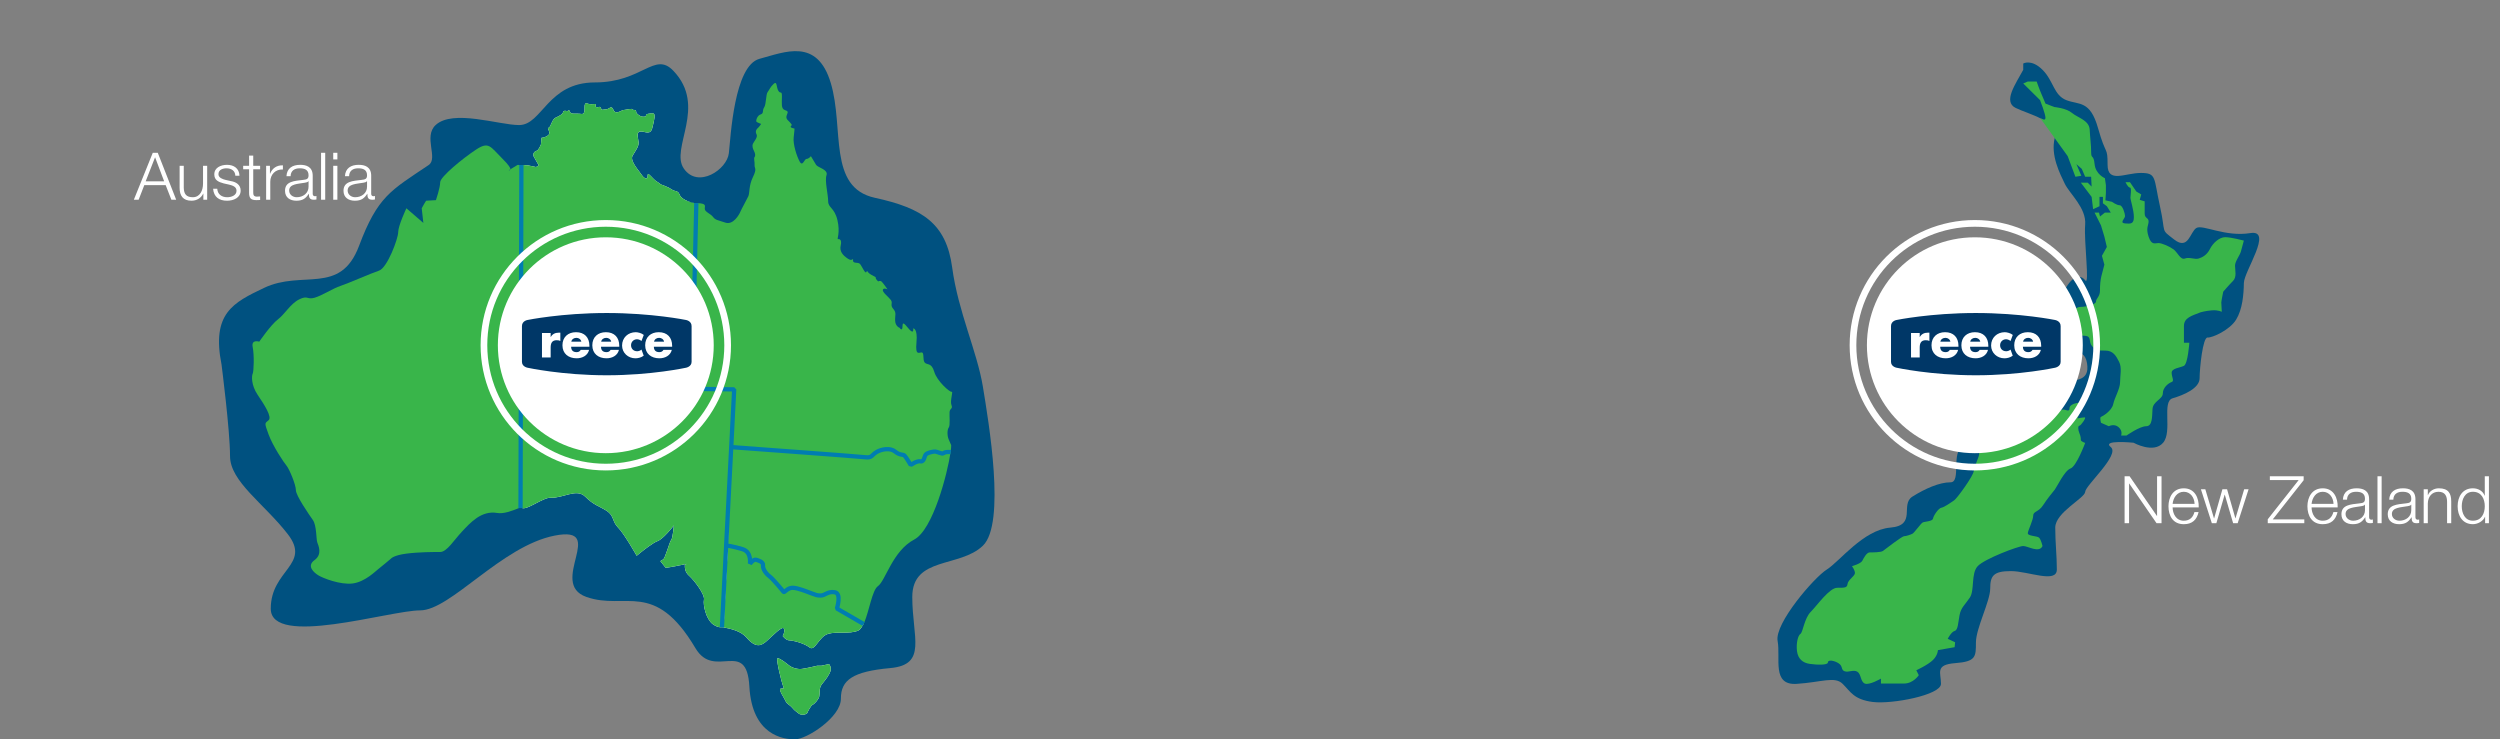 <?xml version="1.0" encoding="utf-8"?>
<!-- Generator: Adobe Illustrator 16.0.0, SVG Export Plug-In . SVG Version: 6.00 Build 0)  -->
<!DOCTYPE svg PUBLIC "-//W3C//DTD SVG 1.1//EN" "http://www.w3.org/Graphics/SVG/1.1/DTD/svg11.dtd">
<svg version="1.1" id="Layer_1" xmlns="http://www.w3.org/2000/svg" xmlns:xlink="http://www.w3.org/1999/xlink" x="0px" y="0px"
	 width="456px" height="134.861px" viewBox="0 0 456 134.861" enable-background="new 0 0 456 134.861" xml:space="preserve">
<rect x="0" y="0" width="456" height="134.861" fill="#808080" stroke="none"/>
<path fill="#005180" d="M369.036,12.737c-1.398,2.601-3.713,5.785-1.398,6.942c2.314,1.158,7.912,2.357,7.138,5.517
	c-0.771,3.164,0.967,6.495,1.834,8.305c0.866,1.807,3.975,4.446,3.725,7.467c-0.254,3.021,0.857,11.244,0.014,10.17
	c-0.846-1.072-2.291-0.962-3.737,1.729c-1.447,2.694-6.472,6.646-2.945,9.588c3.523,2.944,6.436,0.313,7.006,3.801
	c0.57,3.485-2.326,3.027-5.217,3.544c-2.896,0.521-4.439-5.295-6.416-3.544c-1.978,1.748-6.896,2.334-6.896,6.38
	c0,4.049-1.735,8.282-4.051,8.913c-2.315,0.632-0.291,6.424-2.315,6.424c-2.025-0.004-4.632,1.155-6.945,2.602
	c-2.312,1.447,0.867,5.251-4.053,5.663c-4.916,0.414-9.259,6.2-11.574,7.646c-2.312,1.448-9.547,9.839-8.969,13.022
	c0.58,3.182-1.115,8.139,3.491,7.832c4.611-0.31,6.927-1.431,8.373,0c1.445,1.426,2.025,2.862,5.496,3.304
	c3.474,0.439,12.427-1.262,12.437-3.304c0.008-2.046-1.15-3.49,2.612-3.783c3.763-0.288,3.763-1.156,3.763-3.76
	c0-2.605,2.604-7.525,2.604-9.839c0-2.312,0.578-3.186,3.763-3.186c3.182,0,8.391,2.316,8.391-0.288
	c0-2.604-0.289-4.879-0.289-7.646c0-2.771,5.422-5.372,5.461-6.531c0.037-1.156,6.404-6.765,4.666-8.156
	c-1.736-1.391,4.156-0.793,4.156-0.793s3.656,2.04,5.393,0c1.736-2.046-0.287-7.523,1.736-8.112c2.027-0.586,4.92-1.817,4.92-3.662
	c0-1.846,0.582-7.486,1.447-7.417c0.869,0.075,4.051-1.375,5.207-3.257c1.157-1.881,1.389-4.565,1.418-6.692
	c0.03-2.13,5.396-9.777,1.188-9.1c-4.59,0.745-8.678-1.606-9.838-0.938c-1.158,0.674-1.447,4.146-4.053,2.119
	c-2.603-2.026-1.445-0.868-2.603-6.077c-1.157-5.207-0.58-6.074-3.475-6.074c-2.894,0-6.078,1.94-6.078-1.49
	s-0.289-1.499-1.734-6.659c-1.444-5.161-3.473-4.229-5.786-5.13c-2.314-0.898-2.314-3.503-4.341-5.527
	c-2.026-2.028-3.521-1.157-3.521-1.157"/>
<g>
	<path fill="#39B54A" d="M372.557,99.595c-0.627,1.343-2.655,0-3.521,0c-0.867,0-7.049,2.326-8.301,3.67
		c-1.257,1.344-0.537,4.39-1.435,5.731c-0.896,1.345-1.612,1.793-1.883,3.228c-0.268,1.433-0.268,2.685-0.895,2.861
		c-0.627,0.182-1.257,1.434-1.257,1.434l1.347,0.631l-0.09,0.896l-3.045,0.537c0,0,0,0.896-0.896,1.791
		c-0.895,0.896-3.045,1.881-3.045,1.881l0.449,0.896c0,0-0.986,1.525-2.688,1.525s-4.211,0-4.211,0v-0.9c0,0-2.147,1.259-2.955,0.9
		c-0.805-0.359-0.627-1.702-1.342-2.15c-0.717-0.45-1.613,0.175-2.33-0.089c-0.715-0.269-0.268-0.896-1.076-1.438
		c-0.805-0.533-1.973-0.714-1.973-0.177c0,0.538-2.057,0.448-3.312,0.268c-1.254-0.177-2.146-0.896-2.327-2.328
		c-0.179-1.433,0.182-2.864,0.625-3.137c0.448-0.264,0.717-2.865,1.883-4.023c1.164-1.169,3.401-4.394,4.836-4.394
		c1.434,0,1.793,0,1.881-0.718c0.088-0.714,1.344-1.433,1.344-1.968c0-0.537-0.535-1.256-0.535-1.256s1.613-0.447,1.88-0.984
		c0.268-0.535,0.809-1.523,1.342-1.523c0.539,0,2.061,0,2.42-0.268c0.354-0.271,3.49-2.688,3.852-2.688
		c0.359,0,1.164-0.267,1.521-0.447c0.36-0.178,1.526-1.88,1.885-2.061c0.354-0.178,1.789-0.178,1.879-0.716
		c0.092-0.537,0.986-1.88,1.525-1.971c0.534-0.086,1.789-0.984,2.325-1.343c0.535-0.357,3.584-4.566,3.584-5.374
		c0-0.806,1.072-2.509,0.984-3.312c-0.092-0.806,0.182-1.701,0.182-1.701h0.896c0,0,1.521-0.805,2.508-2.328
		c0.986-1.521,0.986-2.686,0.986-3.492c0-0.806,0.18-1.703,0.18-1.703s0.801-1.523,1.25-1.7c0.447-0.181,2.033-1.971,2.033-1.971
		h0.834c0,0-0.986,0.896,0,2.146c0.984,1.256,1.701,1.062,1.701,1.062h0.358v1.001c0,0-0.541,1.345,0,2.149
		c0.537,0.806,1.882,0.985,1.882,0.985s0.444-0.628,0.713-0.985c0.271-0.356,1.256-1.343,1.795-1.343
		c0.537,0,1.166,0.537,1.166-0.271c0-0.805,1.969-1.162,1.969-0.805c0,0.356,0,1.434,0,1.434l-0.539,1.255
		c0,0,0.986-0.181,1.344-0.181c0.355,0-0.717,1.521-0.983,1.521c-0.268,0-0.269,0.719,0,1.343c0.268,0.632,0.268,0.988,0.268,1.256
		c0,0.271,0.791,0.538,0.791,0.538s-1.598,4.299-2.672,4.659c-1.072,0.357-2.508,3.401-2.865,3.849
		c-0.354,0.45-1.344,1.612-2.149,2.865c-0.808,1.255-1.791,1.075-1.791,1.881c0,0.809-0.896,2.574-0.984,3.169
		c-0.088,0.596,1.701,0.505,2.061,0.862C372.286,98.432,372.557,99.595,372.557,99.595z"/>
	<path fill="#39B54A" d="M401.395,56.962c-1.612,0.628-3.045,0.984-3.045,2.509c0,1.525,0,3.046,0,3.046h0.986
		c0,0-0.268,3.851-0.986,4.211c-0.719,0.357-2.241,0.445-2.241,1.254c0,0.805,0.538,1.522,0,1.7c-0.537,0.18-1.609,0.983-1.609,2.06
		s-1.791,1.434-1.881,2.866c-0.09,1.434,0,3.137-1.164,3.137c-1.168,0-3.584,1.7-3.584,1.7h-0.986c0,0,0.359-0.805-0.445-1.522
		c-0.807-0.716-1.79-0.178-1.79-0.178l-1.433-0.631c0,0-0.271-0.982,0-1.072c0.267-0.091,1.967-1.075,2.236-2.331
		c0.268-1.253,1.252-2.772,1.252-4.027c0-1.253,0.36-2.597-0.176-3.672c-0.541-1.074-1.076-2.062-2.509-2.062
		c-1.432,0-1.704,0-2.418-0.805c-0.721-0.806-0.032-1.796-1.27-1.885c-1.238-0.087-2.941-0.264-3.119-1.339
		c-0.182-1.079-0.002-2.778,0.533-2.959c0.539-0.178,0.805-0.985,1.795-0.985c0.984,0,2.773-0.447,2.773-0.981
		c0-0.541,0.721-0.897,0.721-1.974c0-1.072,0.086-1.972,0.266-2.688c0.181-0.717,0.539-2.057,0.539-2.057l-0.447-1.617l0.896-1.609
		l-0.447-1.881l-0.625-2.061l-1.166-2.328h0.806l0.182,0.715l0.893-0.715h1.076l-0.717-1.166l-0.719-0.534v-1.166h-0.625v1.7
		l-1.164,0.539l-0.271-2.239l-1.969-2.6h1.252l0.717,0.721l-0.088-1.795h-1.09l-0.613-1.432l-0.985-0.872l0.899,2.128l-1.082,0.176
		l-1.407-3.761l-5.037-6.987c0,0,0.985,0.721,0.985,0c0-0.712-0.985-3.224-0.985-3.224l-3.07-3.043l0.834-0.36h1.613
		c0,0,0.532,1.523,0.893,2.331c0.361,0.806,0.717,1.7,0.717,1.7l1.611,0.627c0,0,2.152,0.178,3.225,1.076
		c1.076,0.893,3.136,1.34,3.228,3.044c0.086,1.699,0.268,2.773,0.268,4.12c0,1.344,0.447,0.314,0.627,2.173
		c0.181,1.855,1.879,2.572,1.879,2.572l0.183,1.254v1.434l-0.09,1.343l1.194,0.271c0,0,0.863,0.628,1.402,0.628
		c0.537,0,0.986,1.522,0.986,1.972c0,0.444-1.076,1.253,0,1.342c1.071,0.091,1.608,0.091,1.608-1.165
		c0-1.253-0.627-3.133-0.627-3.489c0-0.36,0.271-1.885-0.088-1.885c-0.359,0-0.809-0.984-0.809-0.984h0.809l1.162,1.703l0.896,0.537
		l-0.271,0.985l0.9,0.269c0,0,0,1.343,0,2.239c0,0.894,0.715,0.716,0.715,1.431c0,0.719-0.537,1.165,0,2.778
		c0.539,1.61,1.166,1.163,1.791,1.163c0.631,0,2.062,0.627,2.776,1.164c0.72,0.539,1.252,1.973,2.06,1.656
		c0.809-0.312,1.789,0.226,2.51,0c0.719-0.223,1.521-0.67,2.057-1.745c0.539-1.075,1.705-2.146,2.779-2.146s3.402,0.623,3.402,0.623
		s-0.355,1.257-0.535,1.972c-0.182,0.719-1.076,1.793-1.076,2.599c0,0.805,0.359,2.058-0.357,2.775
		c-0.717,0.715-1.793,1.971-1.793,1.971s-0.354,1.7-0.354,1.971c0,0.271,0.088,1.703,0.088,1.703s-0.627-0.359-1.793-0.271
		C402.292,56.695,401.395,56.962,401.395,56.962z"/>
</g>
<path fill="#005180" d="M40.409,66.501c-1.858-9.342,2.112-11.295,7.739-13.983c6.989-3.345,13.93,1.403,17.335-7.654
	c3.405-9.062,5.788-10.113,12.692-14.752c1.817-1.221-0.995-5.181,1.283-7.301c3.155-2.938,11.57,0,15.223,0
	c4.212,0,5.164-7.776,13.832-7.776c8.667,0,10.869-5.704,14.29-2.142c6.291,6.549-0.651,14.146,1.93,17.86
	c2.583,3.715,7.874,0.183,8.209-2.805c0.336-2.983,0.956-15.985,5.599-17.223c4.643-1.239,10.507-3.867,12.992,4.412
	c2.486,8.278-0.61,19.061,8.058,20.945c8.669,1.885,13.008,4.67,14.088,12.717c1.081,8.05,4.544,15.3,5.601,21.734
	c1.053,6.439,4.206,24.949,0,29.004c-4.211,4.055-12.879,1.945-12.879,9.346c0,7.402,2.787,12.355-4.022,12.976
	c-6.812,0.619-9.017,2.168-8.997,5.572c0.019,3.403-6.263,7.43-8.385,7.43c-2.121,0-7.815-0.736-8.313-9.646
	c-0.497-8.905-6.353-1.125-9.829-6.981c-7.473-12.604-12.77-6.842-19.89-9.349c-7.12-2.504,3.964-13.084-5.757-11.196
	c-9.721,1.883-19.007,13.646-24.58,13.646c-5.573,0-27.242,6.812-27.242-0.309c0-7.121,7.43-8.021,3.096-13.607
	c-4.334-5.586-10.525-9.576-10.525-14.237S40.409,66.501,40.409,66.501z"/>
<path fill="#FFFFFF" d="M149.849,121.425h-0.767c0,0-2.009,0.486-2.834,0.586c-0.826,0.097-1.712-0.196-2.184-0.536
	c-0.473-0.343-1.698-1.41-2.243-1.41c-0.354,0,0.768,4.477,1.004,5.057c0.236,0.586,0.116,0.392-0.414,0.486
	c-0.531,0.1,0.709,1.803,0.886,2.289c0.178,0.485,0.768,0.68,1.181,1.168c0.414,0.485,0.531,0.584,1.181,1.067
	c0.648,0.488,1.533,0.101,1.593-0.096c0.059-0.193,0.65-1.363,1.003-1.51c0.355-0.146,1.062-0.973,1.181-1.506
	c0.117-0.535-0.06-1.511,0.414-2.142c0.471-0.633,0.943-1.069,1.476-2.092c0.529-1.021-0.12-1.656-0.12-1.656L149.849,121.425z"/>
<path fill="#FFFFFF" d="M113.301,70.763l-18.185-0.191h-0.231l-0.118,22.066c0.155-0.043,0.302-0.035,0.466,0.03
	c0.94,0.377,3.826-1.93,5.135-1.875c2.394,0.103,4.789-1.778,6.385-0.196c1.595,1.582,2.494,1.682,3.89,2.571
	c1.397,0.89,0.998,1.978,2.095,3.064c1.097,1.087,3.391,5.141,3.391,5.141s1.104-0.928,2.187-1.703
	c0.61-0.436,1.21-0.821,1.605-0.967c1.098-0.395,2.994-2.865,2.994-2.865s-0.2,2.373-0.501,2.67
	c-0.297,0.298-1.097,3.462-1.496,3.562c-0.083,0.02-0.269,0.127-0.469,0.279l0.978,1.225c0.233-0.027,0.493-0.068,0.788-0.121
	c4.39-0.789,2.695-0.69,2.695-0.299c0,0.396,0,1.188,0.798,1.883c0.798,0.689,2.894,3.363,2.693,4.348
	c-0.2,0.992,0.399,3.562,1.596,4.451c0.325,0.242,0.864,0.576,1.438,0.576c0.178,0,0.355-0.018,0.56,0.023l0,0l0.659-14.91
	c-0.003,0-0.008-0.002-0.008-0.002l0.586-13.066l0.186-4.221l0.316-8.228l0.111-2.989L113.301,70.763z"/>
<path fill="#FFFFFF" d="M152.272,108.029c-1.272-0.228-1.798,0.592-2.544,0.592c-0.75,0-0.823-0.074-1.647-0.371
	c-0.822-0.297-2.544-1.037-3.517-1.037s-1.496,0.963-1.646,0.74s-1.945-2.373-2.544-2.818c-0.6-0.442-1.273-1.336-1.197-2.004
	c0.073-0.668-0.823-0.889-1.273-1.034c-0.449-0.148-1.122,0.739-1.122,0.739s0.288-1.873-1.346-2.67
	c-1.636-0.797-2.365-0.58-2.679-0.627l-0.761,14.896c1.381,0.271,3.153,0.666,4.188,1.873c1.694,1.979,2.694,1.483,3.691,0.594
	c0.998-0.892,2.794-2.771,3.094-2.275c0.298,0.496-0.201,1.386-0.201,1.386s0.599,0.791,1.199,0.791c0.597,0,2.69,0.495,3.69,1.286
	c0.997,0.789,1.695-1.979,3.393-2.475c1.695-0.492,3.791,0.1,5.486-0.592c0.318-0.129,0.575-0.506,0.824-0.967
	c0.045-0.086,0.095-0.166,0.146-0.248l-4.86-2.814C152.647,110.994,153.543,108.25,152.272,108.029z"/>
<path fill="#39B54A" d="M133.852,70.941v0.035h0.001l-0.001,0.043l0.066,0.004l-0.446,10.076l-0.018,0.465
	c0,0,23.233,1.688,24.429,1.838c1.197,0.149,1.126-0.441,2.021-0.963c0.898-0.521,2.47-0.814,3.367-0.074
	c0.896,0.742,1.422,0.445,1.722,0.742c0.298,0.295,1.122,1.707,1.122,1.707s1.122-0.816,1.796-0.67
	c0.673,0.146,0.673-0.965,0.971-1.261c0.301-0.297,0.975-0.444,1.5-0.52c0.523-0.074,1.429,0.545,1.72,0.297
	c0.136-0.115,0.657-0.166,1.284-0.184c0.086-0.586,0.125-1.029,0.113-1.275c0,0-0.152-0.395-0.45-1.037
	c-0.299-0.645-0.299-1.781,0-2.176c0.298-0.396,0.1-2.076,0.15-2.818c0.05-0.741,0.648-0.543,0.348-1.282
	c-0.298-0.744,0.351-2.574,0.051-2.427c-0.299,0.152-2.692-1.928-3.193-3.657c-0.498-1.73-1.347-1.187-1.745-1.683
	s-0.05-1.729-0.498-1.828c-0.45-0.1-1.247,0.791-0.999-1.83s-0.599-2.569-0.599-2.569s0.15,0.938-0.448,0.44
	c-0.599-0.492-1.497-2.074-1.497-0.889c0,1.188-0.525,0.348-0.525,0.348s-0.771-0.248-0.821-1.285
	c-0.05-1.036,0.3-1.434-0.348-2.176c-0.649-0.742,0-1.037-0.449-1.633c-0.45-0.594-1.548-1.385-1.448-1.828
	c0.1-0.445,0.85-0.1,0.85-0.1s-0.75-1.086-1.051-1.383c-0.297-0.3-0.646-0.052-0.646-0.052s-0.448-0.396-0.448-0.643
	s0-0.098-0.849-0.594c-0.849-0.494-0.647-0.939-0.849-0.494c-0.199,0.444-0.797-0.988-1.146-1.435c-0.349-0.445-1.347,0-1.299-0.692
	c0.051-0.691,0,0.346-0.946-0.297c-0.947-0.642-1.547-1.332-1.297-2.423c0.25-1.088-0.25-1.186-0.499-1.137
	c-0.25,0.049,0.45-1.139-0.1-3.461c-0.547-2.324-1.695-2.227-1.695-3.461c0-1.236-0.65-3.709-0.3-4.746
	c0.35-1.039-1.598-1.387-1.896-1.881c-0.3-0.494-0.947-1.581-0.947-1.581s-0.4,0.494-0.799,0.494c-0.4,0-0.699,1.48-1.248,0.494
	c-0.549-0.988-1.246-3.214-1.097-4.4s0.149-1.631,0.149-1.631s-0.946-0.148-0.648-0.445c0.299-0.296,0.049-0.346-0.148-0.643
	c-0.2-0.297-0.849-0.594-0.649-1.237c0.199-0.642,0.449-0.791-0.3-1.039c-0.748-0.246-0.548-1.285-0.548-2.472
	s-0.25-0.396-0.648-1.039c-0.399-0.642-0.2-1.877-0.849-1.285c-0.647,0.593-0.748,1.038-1.098,1.484
	c-0.35,0.443-0.25,2.225-0.648,2.816c-0.399,0.595,0,1.089-0.648,1.286c-0.649,0.198-0.899,1.188-0.749,1.335
	c0.15,0.148,0.848,0.396,0.848,0.396s-0.398,0.593-0.598,0.741c-0.2,0.148-0.548,0.593-0.25,1.138
	c0.299,0.543-0.448,1.285-0.648,1.729c-0.2,0.446,0,0.94,0.2,1.336c0.197,0.396,0.299,0.842,0.1,1.089
	c-0.2,0.247,0.05,0.889,0,1.482c-0.05,0.594,0.498,0.543-0.3,2.174c-0.798,1.634-0.549,2.869-0.848,3.513
	c-0.299,0.643-1.247,2.323-1.447,2.817c-0.199,0.496-1.297,2.474-2.743,1.979c-1.448-0.494-1.797-0.445-2.246-1.039
	c-0.449-0.594-1.446-0.889-1.499-1.435c-0.048-0.543,0.436-0.987-1.251-1.077c-0.219-0.013-0.276,0.021-0.41,0.018l-0.653,33.686
	l0.653-33.686c-0.007,0-0.016-0.004-0.024-0.004l-0.642,33.781L133.852,70.941z"/>
<polygon points="133.421,82.236 133.404,82.656 133.454,81.564 133.472,81.099 "/>
<path fill="#39B54A" d="M95.083,30.111l-0.677-0.033l-1.309,0.799c-0.009,0.24-0.312,0.189-0.312,0.189l0.312-0.189
	c0.009-0.235-0.268-0.754-1.409-1.886c-2.295-2.273-2.494-3.263-4.889-1.681c-2.394,1.582-6.51,4.944-6.51,5.934
	s-0.773,3.264-0.773,3.264s-1.696,0.099-1.771,0.099c-0.075,0-0.824,1.385-0.824,1.385l0.299,2.67l-3.093-2.67
	c0,0-1.496,3.164-1.496,4.35c0,1.188-1.996,6.527-3.493,7.021c-1.496,0.494-5.487,2.275-6.984,2.77
	c-1.496,0.494-3.392,1.779-4.788,2.177c-1.397,0.395-1.197-0.496-2.793,0.297c-1.597,0.791-2.594,2.67-3.891,3.658
	c-1.297,0.987-3.394,4.055-3.394,4.055s-1.496-0.496-1.196,0.988c0.3,1.483,0.2,4.45,0,4.848c-0.2,0.395-0.299,2.074,0.898,3.854
	c1.197,1.779,2.694,4.056,1.995,4.646c-0.698,0.596-0.797,0.395,0,2.572c0.798,2.176,2.794,5.141,3.292,5.733
	c0.5,0.595,1.696,3.461,1.696,4.449c0,0.99,2.396,4.453,3.093,5.439c0.699,0.989,0.6,3.461,0.798,4.057
	c0.2,0.592,0.999,2.176-0.499,3.262c-1.496,1.09-0.1,2.275,0.699,2.771c0.798,0.494,3.991,1.778,6.285,1.481
	c2.295-0.297,4.291-2.375,4.589-2.569c0.299-0.199,2.395-1.978,2.395-1.978s0.5-0.596,2.793-0.891
	c2.295-0.297,4.939-0.297,6.162-0.297c1.222,0,2.519-2.177,4.015-3.759c1.497-1.584,3.493-3.854,6.386-3.36
	c1.155,0.197,2.573-0.33,3.984-0.896c0.001,0,0.003,0,0.005-0.004l0.168-22.096L95.083,30.111z"/>
<path fill="#39B54A" d="M152.272,108.029c-1.272-0.228-1.798,0.592-2.544,0.592c-0.75,0-0.823-0.074-1.647-0.371
	c-0.822-0.297-2.544-1.037-3.517-1.037s-1.496,0.963-1.646,0.74s-1.945-2.373-2.544-2.818c-0.6-0.442-1.273-1.336-1.197-2.004
	c0.073-0.668-0.823-0.889-1.273-1.034c-0.449-0.148-1.122,0.739-1.122,0.739s0.288-1.873-1.346-2.67
	c-1.636-0.797-2.365-0.58-2.679-0.627l-0.761,14.896c1.381,0.271,3.153,0.666,4.188,1.873c1.694,1.979,2.694,1.483,3.691,0.594
	c0.998-0.892,2.794-2.771,3.094-2.275c0.298,0.496-0.201,1.386-0.201,1.386s0.599,0.791,1.199,0.791c0.597,0,2.69,0.495,3.69,1.286
	c0.997,0.789,1.695-1.979,3.393-2.475c1.695-0.492,3.791,0.1,5.486-0.592c0.318-0.129,0.575-0.506,0.824-0.967
	c0.045-0.086,0.095-0.166,0.146-0.248l-4.86-2.814C152.647,110.994,153.543,108.25,152.272,108.029z"/>
<polygon points="133.851,70.976 133.852,70.941 126.223,70.855 126.223,70.896 "/>
<polygon points="133.421,82.236 133.472,81.099 133.737,74.009 "/>
<path fill="#39B54A" d="M160.131,106.916c1.395-0.99,2.675-6.43,6.624-8.506c3.433-1.807,6.065-12.049,6.631-15.932
	c-0.627,0.018-1.148,0.067-1.284,0.184c-0.291,0.248-1.196-0.371-1.72-0.297c-0.525,0.074-1.199,0.223-1.5,0.52
	c-0.298,0.296-0.298,1.406-0.971,1.261c-0.674-0.146-1.796,0.67-1.796,0.67s-0.824-1.412-1.122-1.707
	c-0.3-0.297-0.825,0-1.722-0.742c-0.897-0.74-2.469-0.445-3.367,0.074c-0.896,0.521-0.824,1.113-2.021,0.963
	c-1.195-0.148-24.429-1.838-24.429-1.838l-0.05,1.092l-0.646,16.883c0.313,0.047,1.063-0.063,2.679,0.627
	c1.614,0.691,1.346,2.67,1.346,2.67s0.673-0.889,1.122-0.739c0.451,0.146,1.347,0.366,1.273,1.034
	c-0.076,0.668,0.598,1.562,1.197,2.005c0.599,0.444,2.394,2.596,2.544,2.817c0.149,0.223,0.673-0.74,1.646-0.74
	s2.694,0.74,3.517,1.037c0.824,0.297,0.897,0.371,1.647,0.371c0.746,0,1.271-0.817,2.544-0.592c1.271,0.221,0.375,2.965,0.375,2.965
	l4.86,2.814c0.045-0.078,0.091-0.16,0.132-0.259C158.547,111.396,159.09,107.65,160.131,106.916z"/>
<path fill="#39B54A" d="M149.849,121.425h-0.767c0,0-2.009,0.486-2.834,0.586c-0.826,0.097-1.712-0.196-2.184-0.536
	c-0.473-0.343-1.698-1.41-2.243-1.41c-0.354,0,0.768,4.477,1.004,5.057c0.236,0.586,0.116,0.392-0.414,0.486
	c-0.531,0.1,0.709,1.803,0.886,2.289c0.178,0.485,0.768,0.68,1.181,1.168c0.414,0.485,0.531,0.584,1.181,1.067
	c0.648,0.488,1.533,0.101,1.593-0.096c0.059-0.193,0.65-1.363,1.003-1.51c0.355-0.146,1.062-0.973,1.181-1.506
	c0.117-0.535-0.06-1.511,0.414-2.142c0.471-0.633,0.943-1.069,1.476-2.092c0.529-1.021-0.12-1.656-0.12-1.656L149.849,121.425z"/>
<path d="M126.865,37.074c0.008,0,0.017,0.004,0.024,0.004"/>
<polygon points="133.472,81.099 133.918,71.023 133.852,71.019 133.737,74.009 "/>
<path fill="#FFFFFF" d="M95.083,30.111h0.018v-0.009v0.009l1.229,0.057l1.444,0.306l0.498-0.295c0,0-0.597-1.089-0.897-1.582
	s0.101-0.988,0.5-1.089c0.397-0.099,0.799-1.187,0.799-1.187l0.099-1.188c0,0,0.698,0,1.247-0.493
	c0.549-0.495-0.349-1.237,0.051-1.335c0.397-0.1,0.597-1.533,1.246-1.829c0.647-0.297,1.347-0.645,1.396-1.038
	c0.05-0.396,0.798-0.149,0.798-0.149s0.301-0.443,0.45,0.1c0.149,0.544,1.097,0.247,2.044,0.395c0.948,0.149,0.45-1.335,0.699-1.779
	c0.249-0.445,0.349,0.1,1.396,0c1.047-0.099,0.398,0,0.549,0.396c0.149,0.396,0.699-0.048,0.849,0.148
	c0.149,0.198,0.248,0.494,0.248,0.494s0.25-0.05,0.849-0.099c0.598-0.05,0.897-0.841,1.296,0.099c0.4,0.94,1.298,0.149,1.748,0.049
	c0.448-0.099,1.894-0.345,1.695-0.146c-0.2,0.197,0.747-0.05,0.697,0.396c-0.049,0.444,0.899,0.892,0.899,0.892
	s0.897,0.197,0.897-0.149s0.649-0.396,1.249-0.396c0.598,0,0.249,1.235-0.102,2.67c-0.347,1.435-1.496,0.495-2.244,0.644
	c-0.749,0.148-0.3,1.235-0.248,1.979c0.049,0.742-0.55,1.482-1.099,2.423c-0.549,0.938,1.197,2.77,1.596,3.41
	c0.399,0.645,0.848,0.842,1.047,0.692c0.201-0.147-0.049-0.989,0.35-0.692s0.949,1.041,1.397,1.289
	c0.449,0.246,0.699,0.541,0.898,0.592c0.2,0.049,1.347,0.494,1.894,0.889c0.55,0.396,1.099,0.101,1.398,0.939
	c0.249,0.696,1.504,1.328,2.777,1.543c0.044,0.008,0.08,0.014,0.113,0.014"/>
<path fill="#39B54A" d="M95.087,70.535l17.452,0.219l13.684,0.144v-0.041l-0.099-0.002l0.729-33.779
	c-0.033,0-0.068-0.006-0.113-0.014c-1.273-0.215-2.529-0.847-2.777-1.543c-0.3-0.84-0.849-0.543-1.398-0.939
	c-0.547-0.395-1.694-0.84-1.894-0.889c-0.2-0.051-0.45-0.347-0.898-0.592c-0.448-0.248-0.998-0.992-1.397-1.289
	c-0.398-0.297-0.149,0.545-0.35,0.692c-0.199,0.148-0.648-0.049-1.047-0.692c-0.398-0.642-2.145-2.473-1.596-3.41
	c0.548-0.939,1.147-1.682,1.099-2.423c-0.052-0.742-0.5-1.83,0.248-1.979c0.749-0.148,1.897,0.791,2.244-0.644
	c0.351-1.435,0.699-2.67,0.102-2.67c-0.6,0-1.249,0.049-1.249,0.396c0,0.346-0.897,0.149-0.897,0.149s-0.949-0.446-0.899-0.892
	c0.05-0.444-0.897-0.197-0.697-0.396c0.199-0.197-1.247,0.049-1.695,0.146c-0.449,0.101-1.348,0.892-1.748-0.049
	c-0.398-0.938-0.698-0.147-1.296-0.099c-0.6,0.049-0.849,0.099-0.849,0.099s-0.099-0.296-0.248-0.494
	c-0.15-0.196-0.7,0.247-0.849-0.148c-0.15-0.396,0.499-0.494-0.549-0.396c-1.047,0.1-1.147-0.445-1.396,0
	c-0.25,0.444,0.249,1.929-0.699,1.779c-0.947-0.147-1.896,0.149-2.044-0.395c-0.149-0.544-0.45-0.1-0.45-0.1
	s-0.748-0.247-0.798,0.149c-0.05,0.395-0.749,0.74-1.396,1.038c-0.649,0.296-0.849,1.729-1.246,1.829
	c-0.4,0.099,0.498,0.841-0.051,1.335c-0.548,0.493-1.247,0.493-1.247,0.493l-0.099,1.188c0,0-0.401,1.088-0.799,1.187
	c-0.398,0.101-0.799,0.596-0.5,1.088c0.3,0.494,0.897,1.582,0.897,1.582l-0.498,0.296l-1.444-0.306l-1.229-0.057L94.885,70.57h0.231
	L95.087,70.535z"/>
<polygon fill="#FFFFFF" points="94.885,70.572 95.101,30.111 95.083,30.111 94.849,70.57 "/>
<polygon fill="#FFFFFF" points="95.087,70.535 95.116,70.572 112.539,70.753 "/>
<path fill="#FFFFFF" d="M126.125,70.853l0.099,0.002l0.642-33.781c-0.003,0-0.006,0-0.011,0L126.125,70.853z"/>
<path fill="#FFFFFF" d="M94.885,70.572l-0.036-0.002L94.68,92.666c0.03-0.01,0.058-0.018,0.087-0.026L94.885,70.572z"/>
<polygon fill="#FFFFFF" points="133.235,86.457 133.404,82.656 133.421,82.236 "/>
<path fill="#FFFFFF" d="M132.657,99.525l-0.659,14.91c0.062,0.012-0.063-0.64,0-0.627l0.761-14.271
	C132.703,99.529,132.67,99.529,132.657,99.525z"/>
<polygon fill="#FFFFFF" points="126.223,70.9 113.301,70.763 133.849,71.019 133.851,70.976 126.223,70.896 "/>
<path fill="#39B54A" d="M113.301,70.763l-18.185-0.191h-0.231l-0.118,22.066c0.155-0.043,0.302-0.035,0.466,0.03
	c0.94,0.377,3.826-1.93,5.135-1.875c2.394,0.103,4.789-1.778,6.385-0.196c1.595,1.582,2.494,1.682,3.89,2.571
	c1.397,0.89,0.998,1.978,2.095,3.064c1.097,1.087,3.391,5.141,3.391,5.141s1.104-0.928,2.187-1.703
	c0.61-0.436,1.21-0.821,1.605-0.967c1.098-0.395,2.994-2.865,2.994-2.865s-0.2,2.373-0.501,2.67
	c-0.297,0.298-1.097,3.462-1.496,3.562c-0.083,0.02-0.269,0.127-0.469,0.279l0.978,1.225c0.233-0.027,0.493-0.068,0.788-0.121
	c4.39-0.789,2.695-0.69,2.695-0.299c0,0.396,0,1.188,0.798,1.883c0.798,0.689,2.894,3.363,2.693,4.348
	c-0.2,0.992,0.399,3.562,1.596,4.451c0.325,0.242,0.864,0.576,1.438,0.576c0.178,0,0.355-0.018,0.56,0.023l0,0l0.659-14.91
	c-0.003,0-0.008-0.002-0.008-0.002l0.586-13.066l0.186-4.221l0.316-8.228l0.111-2.989L113.301,70.763z"/>
<path fill="none" stroke="#007DB1" stroke-width="0.78" stroke-miterlimit="1" d="M157.515,113.814l-4.867-2.82
	c0,0,0.896-2.744-0.375-2.965c-1.272-0.228-1.798,0.592-2.544,0.592c-0.75,0-0.823-0.074-1.647-0.371
	c-0.822-0.297-2.544-1.037-3.517-1.037s-1.496,0.963-1.646,0.74s-1.945-2.373-2.544-2.818c-0.6-0.442-1.273-1.336-1.197-2.004
	c0.073-0.668-0.823-0.889-1.273-1.034c-0.449-0.148-1.122,0.739-1.122,0.739s0.375-2.149-1.346-2.67
	c-1.722-0.52-2.962-0.674-2.962-0.674"/>
<path fill="#FFFFFF" d="M132.657,99.525c0.014,0.004,0.046,0.004,0.102,0.014l0.646-16.883l-0.169,3.801L132.657,99.525z"/>
<polygon fill="#FFFFFF" points="132.649,99.523 132.657,99.525 133.235,86.457 "/>
<rect x="133.851" y="70.976" fill="#FFFFFF" width="0.001" height="0.043"/>
<polygon fill="#FFFFFF" points="133.737,74.009 133.852,71.019 133.849,71.019 "/>
<polygon fill="#FFFFFF" points="94.885,70.572 95.116,70.572 95.116,70.572 "/>
<polygon fill="#FFFFFF" points="126.223,70.896 112.539,70.753 113.301,70.763 126.223,70.9 "/>
<polygon fill="#FFFFFF" points="94.849,70.57 94.885,70.572 94.885,70.572 "/>
<polyline fill="none" stroke="#007DB1" stroke-width="0.78" stroke-miterlimit="1" points="95.087,70.535 133.918,71.023 
	131.683,114.412 "/>
<line fill="none" stroke="#007DB1" stroke-width="0.78" stroke-miterlimit="1" x1="95.101" y1="30.102" x2="94.943" y2="92.669"/>
<line fill="none" stroke="#007DB1" stroke-width="0.78" stroke-miterlimit="1" x1="127.008" y1="37.039" x2="126.236" y2="70.763"/>
<path fill="none" stroke="#007DB1" stroke-width="0.78" stroke-miterlimit="1" d="M173.418,82.474c0,0-0.916-0.156-1.316,0.188
	c-0.291,0.248-1.196-0.371-1.72-0.297c-0.525,0.074-1.199,0.223-1.5,0.52c-0.298,0.296-0.298,1.406-0.971,1.261
	c-0.674-0.146-1.796,0.67-1.796,0.67s-0.824-1.412-1.122-1.707c-0.3-0.297-0.825,0-1.722-0.742c-0.897-0.74-2.469-0.445-3.367,0.074
	c-0.896,0.521-0.824,1.113-2.021,0.963c-1.195-0.148-24.541-1.853-24.541-1.853"/>
<circle fill="#FFFFFF" cx="110.498" cy="62.972" r="19.688"/>
<g enable-background="new    ">
	<path fill="#FFFFFF" d="M27.866,27.868h0.912l3.358,8.563H31.26l-1.043-2.662h-3.897l-1.032,2.662h-0.875L27.866,27.868z
		 M26.571,33.073h3.37l-1.655-4.39L26.571,33.073z"/>
	<path fill="#FFFFFF" d="M37.789,36.431h-0.696v-1.115h-0.024c-0.396,0.827-1.211,1.295-2.135,1.295
		c-1.559,0-2.171-0.911-2.171-2.351v-4.018h0.756v4.029c0.036,1.116,0.456,1.703,1.655,1.703c1.295,0,1.859-1.223,1.859-2.482v-3.25
		h0.756V36.431z"/>
	<path fill="#FFFFFF" d="M42.926,32.053c-0.036-0.936-0.756-1.354-1.619-1.354c-0.672,0-1.463,0.264-1.463,1.067
		c0,0.671,0.768,0.911,1.283,1.043l1.007,0.228c0.864,0.133,1.763,0.636,1.763,1.716c0,1.343-1.331,1.858-2.482,1.858
		c-1.439,0-2.423-0.672-2.543-2.183h0.756c0.06,1.02,0.815,1.547,1.823,1.547c0.708,0,1.691-0.312,1.691-1.175
		c0-0.72-0.672-0.96-1.355-1.128l-0.971-0.216c-0.984-0.264-1.727-0.6-1.727-1.655c0-1.259,1.235-1.738,2.327-1.738
		c1.235,0,2.219,0.647,2.267,1.99H42.926z"/>
	<path fill="#FFFFFF" d="M46.19,30.243h1.259v0.636H46.19v4.174c0,0.491,0.072,0.779,0.612,0.815c0.216,0,0.432-0.013,0.647-0.036
		v0.647c-0.228,0-0.444,0.024-0.671,0.024c-1.008,0-1.355-0.336-1.343-1.392v-4.233h-1.08v-0.636h1.08v-1.859h0.755V30.243z"/>
	<path fill="#FFFFFF" d="M48.543,30.243h0.695v1.451h0.024c0.384-0.995,1.224-1.583,2.339-1.535v0.756
		c-1.367-0.072-2.303,0.936-2.303,2.219v3.298h-0.755V30.243z"/>
	<path fill="#FFFFFF" d="M52.251,32.137c0.072-1.451,1.092-2.074,2.507-2.074c1.091,0,2.279,0.336,2.279,1.99v3.286
		c0,0.288,0.144,0.456,0.444,0.456c0.084,0,0.18-0.023,0.24-0.048v0.636c-0.168,0.036-0.288,0.048-0.492,0.048
		c-0.768,0-0.888-0.432-0.888-1.079h-0.024c-0.528,0.804-1.067,1.259-2.255,1.259c-1.139,0-2.075-0.563-2.075-1.811
		c0-1.739,1.691-1.799,3.322-1.991c0.624-0.072,0.971-0.156,0.971-0.84c0-1.02-0.731-1.271-1.619-1.271
		c-0.935,0-1.631,0.432-1.655,1.438H52.251z M56.281,33.05h-0.024c-0.096,0.18-0.432,0.239-0.636,0.275
		c-1.283,0.228-2.878,0.216-2.878,1.428c0,0.755,0.672,1.223,1.379,1.223c1.151,0,2.171-0.731,2.159-1.942V33.05z"/>
	<path fill="#FFFFFF" d="M58.563,27.868h0.756v8.563h-0.756V27.868z"/>
	<path fill="#FFFFFF" d="M60.783,27.868h0.756v1.212h-0.756V27.868z M60.783,30.243h0.756v6.188h-0.756V30.243z"/>
	<path fill="#FFFFFF" d="M62.919,32.137c0.072-1.451,1.092-2.074,2.507-2.074c1.091,0,2.279,0.336,2.279,1.99v3.286
		c0,0.288,0.144,0.456,0.444,0.456c0.084,0,0.18-0.023,0.24-0.048v0.636c-0.168,0.036-0.288,0.048-0.492,0.048
		c-0.768,0-0.888-0.432-0.888-1.079h-0.024c-0.528,0.804-1.067,1.259-2.255,1.259c-1.139,0-2.075-0.563-2.075-1.811
		c0-1.739,1.691-1.799,3.322-1.991c0.624-0.072,0.971-0.156,0.971-0.84c0-1.02-0.731-1.271-1.619-1.271
		c-0.935,0-1.631,0.432-1.655,1.438H62.919z M66.949,33.05h-0.024c-0.096,0.18-0.432,0.239-0.636,0.275
		c-1.283,0.228-2.878,0.216-2.878,1.428c0,0.755,0.672,1.223,1.379,1.223c1.151,0,2.171-0.731,2.159-1.942V33.05z"/>
</g>
<g enable-background="new    ">
	<path fill="#FFFFFF" d="M387.525,86.87h0.912l4.989,7.244h0.024V86.87h0.814v8.563h-0.911l-4.989-7.244h-0.023v7.244h-0.816V86.87z
		"/>
	<path fill="#FFFFFF" d="M396.285,92.543c0.012,1.104,0.588,2.435,2.039,2.435c1.104,0,1.703-0.647,1.943-1.583h0.756
		c-0.324,1.403-1.141,2.219-2.699,2.219c-1.967,0-2.795-1.511-2.795-3.274c0-1.631,0.828-3.273,2.795-3.273
		c1.991,0,2.783,1.738,2.723,3.478H396.285z M400.291,91.907c-0.035-1.139-0.743-2.206-1.967-2.206
		c-1.235,0-1.919,1.079-2.039,2.206H400.291z"/>
	<path fill="#FFFFFF" d="M401.445,89.245h0.805l1.582,5.301h0.025l1.51-5.301h0.852l1.512,5.301h0.023l1.584-5.301h0.803
		l-1.99,6.188h-0.828l-1.522-5.205h-0.024l-1.511,5.205h-0.827L401.445,89.245z"/>
	<path fill="#FFFFFF" d="M414.021,86.87h6.165v0.72l-5.637,7.148h5.757v0.695h-6.668v-0.72l5.637-7.147h-5.254V86.87z"/>
	<path fill="#FFFFFF" d="M421.63,92.543c0.012,1.104,0.587,2.435,2.038,2.435c1.104,0,1.703-0.647,1.943-1.583h0.756
		c-0.324,1.403-1.14,2.219-2.699,2.219c-1.967,0-2.794-1.511-2.794-3.274c0-1.631,0.827-3.273,2.794-3.273
		c1.992,0,2.783,1.738,2.723,3.478H421.63z M425.635,91.907c-0.035-1.139-0.742-2.206-1.967-2.206c-1.234,0-1.918,1.079-2.038,2.206
		H425.635z"/>
	<path fill="#FFFFFF" d="M427.342,91.139c0.072-1.451,1.092-2.074,2.506-2.074c1.092,0,2.279,0.336,2.279,1.99v3.286
		c0,0.288,0.145,0.456,0.443,0.456c0.084,0,0.18-0.023,0.24-0.048v0.636c-0.168,0.036-0.288,0.048-0.492,0.048
		c-0.768,0-0.887-0.432-0.887-1.079h-0.024c-0.528,0.804-1.067,1.259-2.255,1.259c-1.139,0-2.074-0.563-2.074-1.811
		c0-1.739,1.69-1.799,3.322-1.991c0.623-0.072,0.971-0.156,0.971-0.84c0-1.02-0.731-1.271-1.619-1.271
		c-0.936,0-1.631,0.432-1.654,1.438H427.342z M431.371,92.052h-0.023c-0.096,0.18-0.432,0.239-0.637,0.275
		c-1.283,0.228-2.878,0.216-2.878,1.428c0,0.755,0.672,1.223,1.38,1.223c1.15,0,2.17-0.731,2.158-1.942V92.052z"/>
	<path fill="#FFFFFF" d="M433.653,86.87h0.756v8.563h-0.756V86.87z"/>
	<path fill="#FFFFFF" d="M435.789,91.139c0.072-1.451,1.092-2.074,2.508-2.074c1.091,0,2.278,0.336,2.278,1.99v3.286
		c0,0.288,0.144,0.456,0.444,0.456c0.084,0,0.18-0.023,0.239-0.048v0.636c-0.168,0.036-0.288,0.048-0.491,0.048
		c-0.768,0-0.889-0.432-0.889-1.079h-0.023c-0.527,0.804-1.067,1.259-2.255,1.259c-1.14,0-2.075-0.563-2.075-1.811
		c0-1.739,1.691-1.799,3.322-1.991c0.624-0.072,0.972-0.156,0.972-0.84c0-1.02-0.731-1.271-1.619-1.271
		c-0.935,0-1.631,0.432-1.655,1.438H435.789z M439.819,92.052h-0.024c-0.096,0.18-0.432,0.239-0.635,0.275
		c-1.283,0.228-2.879,0.216-2.879,1.428c0,0.755,0.672,1.223,1.379,1.223c1.152,0,2.172-0.731,2.159-1.942V92.052z"/>
	<path fill="#FFFFFF" d="M442.078,89.245h0.756v1.067h0.023c0.275-0.744,1.104-1.247,1.979-1.247c1.739,0,2.268,0.911,2.268,2.387
		v3.981h-0.756v-3.862c0-1.067-0.348-1.87-1.571-1.87c-1.2,0-1.919,0.911-1.942,2.122v3.61h-0.756V89.245z"/>
	<path fill="#FFFFFF" d="M453.979,95.433h-0.695v-1.176h-0.024c-0.323,0.804-1.308,1.355-2.206,1.355
		c-1.883,0-2.783-1.523-2.783-3.274s0.9-3.273,2.783-3.273c0.923,0,1.822,0.468,2.146,1.354h0.023v-3.55h0.756V95.433z
		 M451.053,94.977c1.606,0,2.17-1.354,2.17-2.639c0-1.283-0.563-2.638-2.17-2.638c-1.439,0-2.027,1.354-2.027,2.638
		C449.025,93.623,449.613,94.977,451.053,94.977z"/>
</g>
<g>
	<path fill="#003767" d="M110.675,57.093c-8.226,0-14.435,1.267-14.435,1.267s-1.035,0.162-1.035,1.113V66
		c0,0.901,1.035,1.077,1.035,1.077s6.286,1.373,14.435,1.373c8.149,0,14.435-1.373,14.435-1.373s1.035-0.176,1.035-1.077v-6.526
		c0-0.951-1.035-1.113-1.035-1.113S118.901,57.093,110.675,57.093z"/>
	<path fill="#FFFFFF" d="M100.439,61.472h0.017c0.305-0.549,0.828-0.791,1.445-0.791h0.305v1.521
		c-0.218-0.122-0.427-0.146-0.67-0.146c-0.879,0-1.097,0.583-1.097,1.348v1.802h-1.583v-4.464h1.583V61.472z"/>
	<path fill="#FFFFFF" d="M107.509,63.239h-3.333c0,0.645,0.339,0.992,0.992,0.992c0.34,0,0.583-0.112,0.757-0.409h1.522
		c-0.252,1.053-1.253,1.532-2.271,1.532c-1.48,0-2.585-0.836-2.585-2.376c0-1.487,1.019-2.385,2.472-2.385
		c1.549,0,2.445,0.957,2.445,2.48L107.509,63.239L107.509,63.239z M106.038,62.326c-0.078-0.427-0.47-0.705-0.896-0.705
		c-0.461,0-0.844,0.243-0.939,0.705H106.038z"/>
	<path fill="#FFFFFF" d="M112.955,63.239h-3.332c0,0.645,0.339,0.992,0.992,0.992c0.339,0,0.583-0.112,0.756-0.409h1.522
		c-0.252,1.053-1.252,1.532-2.271,1.532c-1.479,0-2.584-0.836-2.584-2.376c0-1.487,1.018-2.385,2.472-2.385
		c1.549,0,2.444,0.957,2.444,2.48L112.955,63.239L112.955,63.239z M111.484,62.326c-0.078-0.427-0.469-0.705-0.896-0.705
		c-0.461,0-0.845,0.243-0.94,0.705H111.484z"/>
	<path fill="#FFFFFF" d="M122.599,63.239h-3.333c0,0.645,0.339,0.992,0.992,0.992c0.34,0,0.583-0.112,0.757-0.409h1.522
		c-0.252,1.053-1.253,1.532-2.271,1.532c-1.479,0-2.584-0.836-2.584-2.376c0-1.487,1.018-2.385,2.471-2.385
		c1.548,0,2.445,0.957,2.445,2.48L122.599,63.239L122.599,63.239z M121.128,62.326c-0.078-0.427-0.469-0.705-0.896-0.705
		c-0.461,0-0.844,0.243-0.94,0.705H121.128z"/>
	<path fill="#FFFFFF" d="M117.008,62.194c-0.234-0.174-0.514-0.313-0.818-0.313c-0.608,0-1.088,0.471-1.088,1.088
		c0,0.646,0.461,1.099,1.114,1.099c0.278,0,0.583-0.113,0.792-0.305l0.403,1.116c-0.496,0.38-1.134,0.477-1.517,0.477
		c-1.323,0-2.428-0.983-2.428-2.333c0-1.438,1.097-2.429,2.499-2.429c0.366,0,1.064,0.161,1.457,0.498L117.008,62.194z"/>
</g>
<circle fill="none" stroke="#FFFFFF" stroke-width="1.22" stroke-miterlimit="10" cx="110.497" cy="62.972" r="22.226"/>
<circle fill="#FFFFFF" cx="360.213" cy="62.972" r="19.688"/>
<g>
	<path fill="#003767" d="M360.389,57.093c-8.225,0-14.434,1.267-14.434,1.267s-1.035,0.162-1.035,1.113V66
		c0,0.901,1.035,1.077,1.035,1.077s6.285,1.373,14.434,1.373c8.15,0,14.437-1.373,14.437-1.373s1.035-0.176,1.035-1.077v-6.526
		c0-0.951-1.035-1.113-1.035-1.113S368.616,57.093,360.389,57.093z"/>
	<path fill="#FFFFFF" d="M350.155,61.472h0.016c0.307-0.549,0.828-0.791,1.445-0.791h0.305v1.521
		c-0.217-0.122-0.426-0.146-0.67-0.146c-0.879,0-1.096,0.583-1.096,1.348v1.802h-1.584v-4.464h1.584V61.472L350.155,61.472z"/>
	<path fill="#FFFFFF" d="M357.223,63.239h-3.332c0,0.645,0.341,0.992,0.992,0.992c0.34,0,0.582-0.112,0.758-0.409h1.521
		c-0.252,1.053-1.252,1.532-2.271,1.532c-1.479,0-2.586-0.836-2.586-2.376c0-1.487,1.019-2.385,2.472-2.385
		c1.549,0,2.444,0.957,2.444,2.48L357.223,63.239L357.223,63.239z M355.752,62.326c-0.078-0.427-0.469-0.705-0.896-0.705
		c-0.462,0-0.845,0.243-0.939,0.705H355.752z"/>
	<path fill="#FFFFFF" d="M362.67,63.239h-3.332c0,0.645,0.338,0.992,0.992,0.992c0.338,0,0.582-0.112,0.756-0.409h1.523
		c-0.252,1.053-1.254,1.532-2.271,1.532c-1.479,0-2.584-0.836-2.584-2.376c0-1.487,1.019-2.385,2.471-2.385
		c1.55,0,2.445,0.957,2.445,2.48V63.239L362.67,63.239z M361.2,62.326c-0.078-0.427-0.469-0.705-0.896-0.705
		c-0.461,0-0.844,0.243-0.938,0.705H361.2z"/>
	<path fill="#FFFFFF" d="M372.312,63.239h-3.331c0,0.645,0.34,0.992,0.991,0.992c0.34,0,0.584-0.112,0.759-0.409h1.521
		c-0.252,1.053-1.252,1.532-2.271,1.532c-1.479,0-2.585-0.836-2.585-2.376c0-1.487,1.019-2.385,2.474-2.385
		c1.547,0,2.442,0.957,2.442,2.48V63.239L372.312,63.239z M370.842,62.326c-0.078-0.427-0.469-0.705-0.895-0.705
		c-0.461,0-0.847,0.243-0.941,0.705H370.842z"/>
	<path fill="#FFFFFF" d="M366.723,62.194c-0.233-0.174-0.514-0.313-0.817-0.313c-0.609,0-1.088,0.471-1.088,1.088
		c0,0.646,0.461,1.099,1.112,1.099c0.279,0,0.584-0.113,0.793-0.305l0.402,1.116c-0.496,0.38-1.133,0.477-1.518,0.477
		c-1.322,0-2.429-0.983-2.429-2.333c0-1.438,1.099-2.429,2.498-2.429c0.367,0,1.064,0.161,1.457,0.498L366.723,62.194z"/>
</g>
<circle fill="none" stroke="#FFFFFF" stroke-width="1.22" stroke-miterlimit="10" cx="360.212" cy="62.972" r="22.226"/>
</svg>
